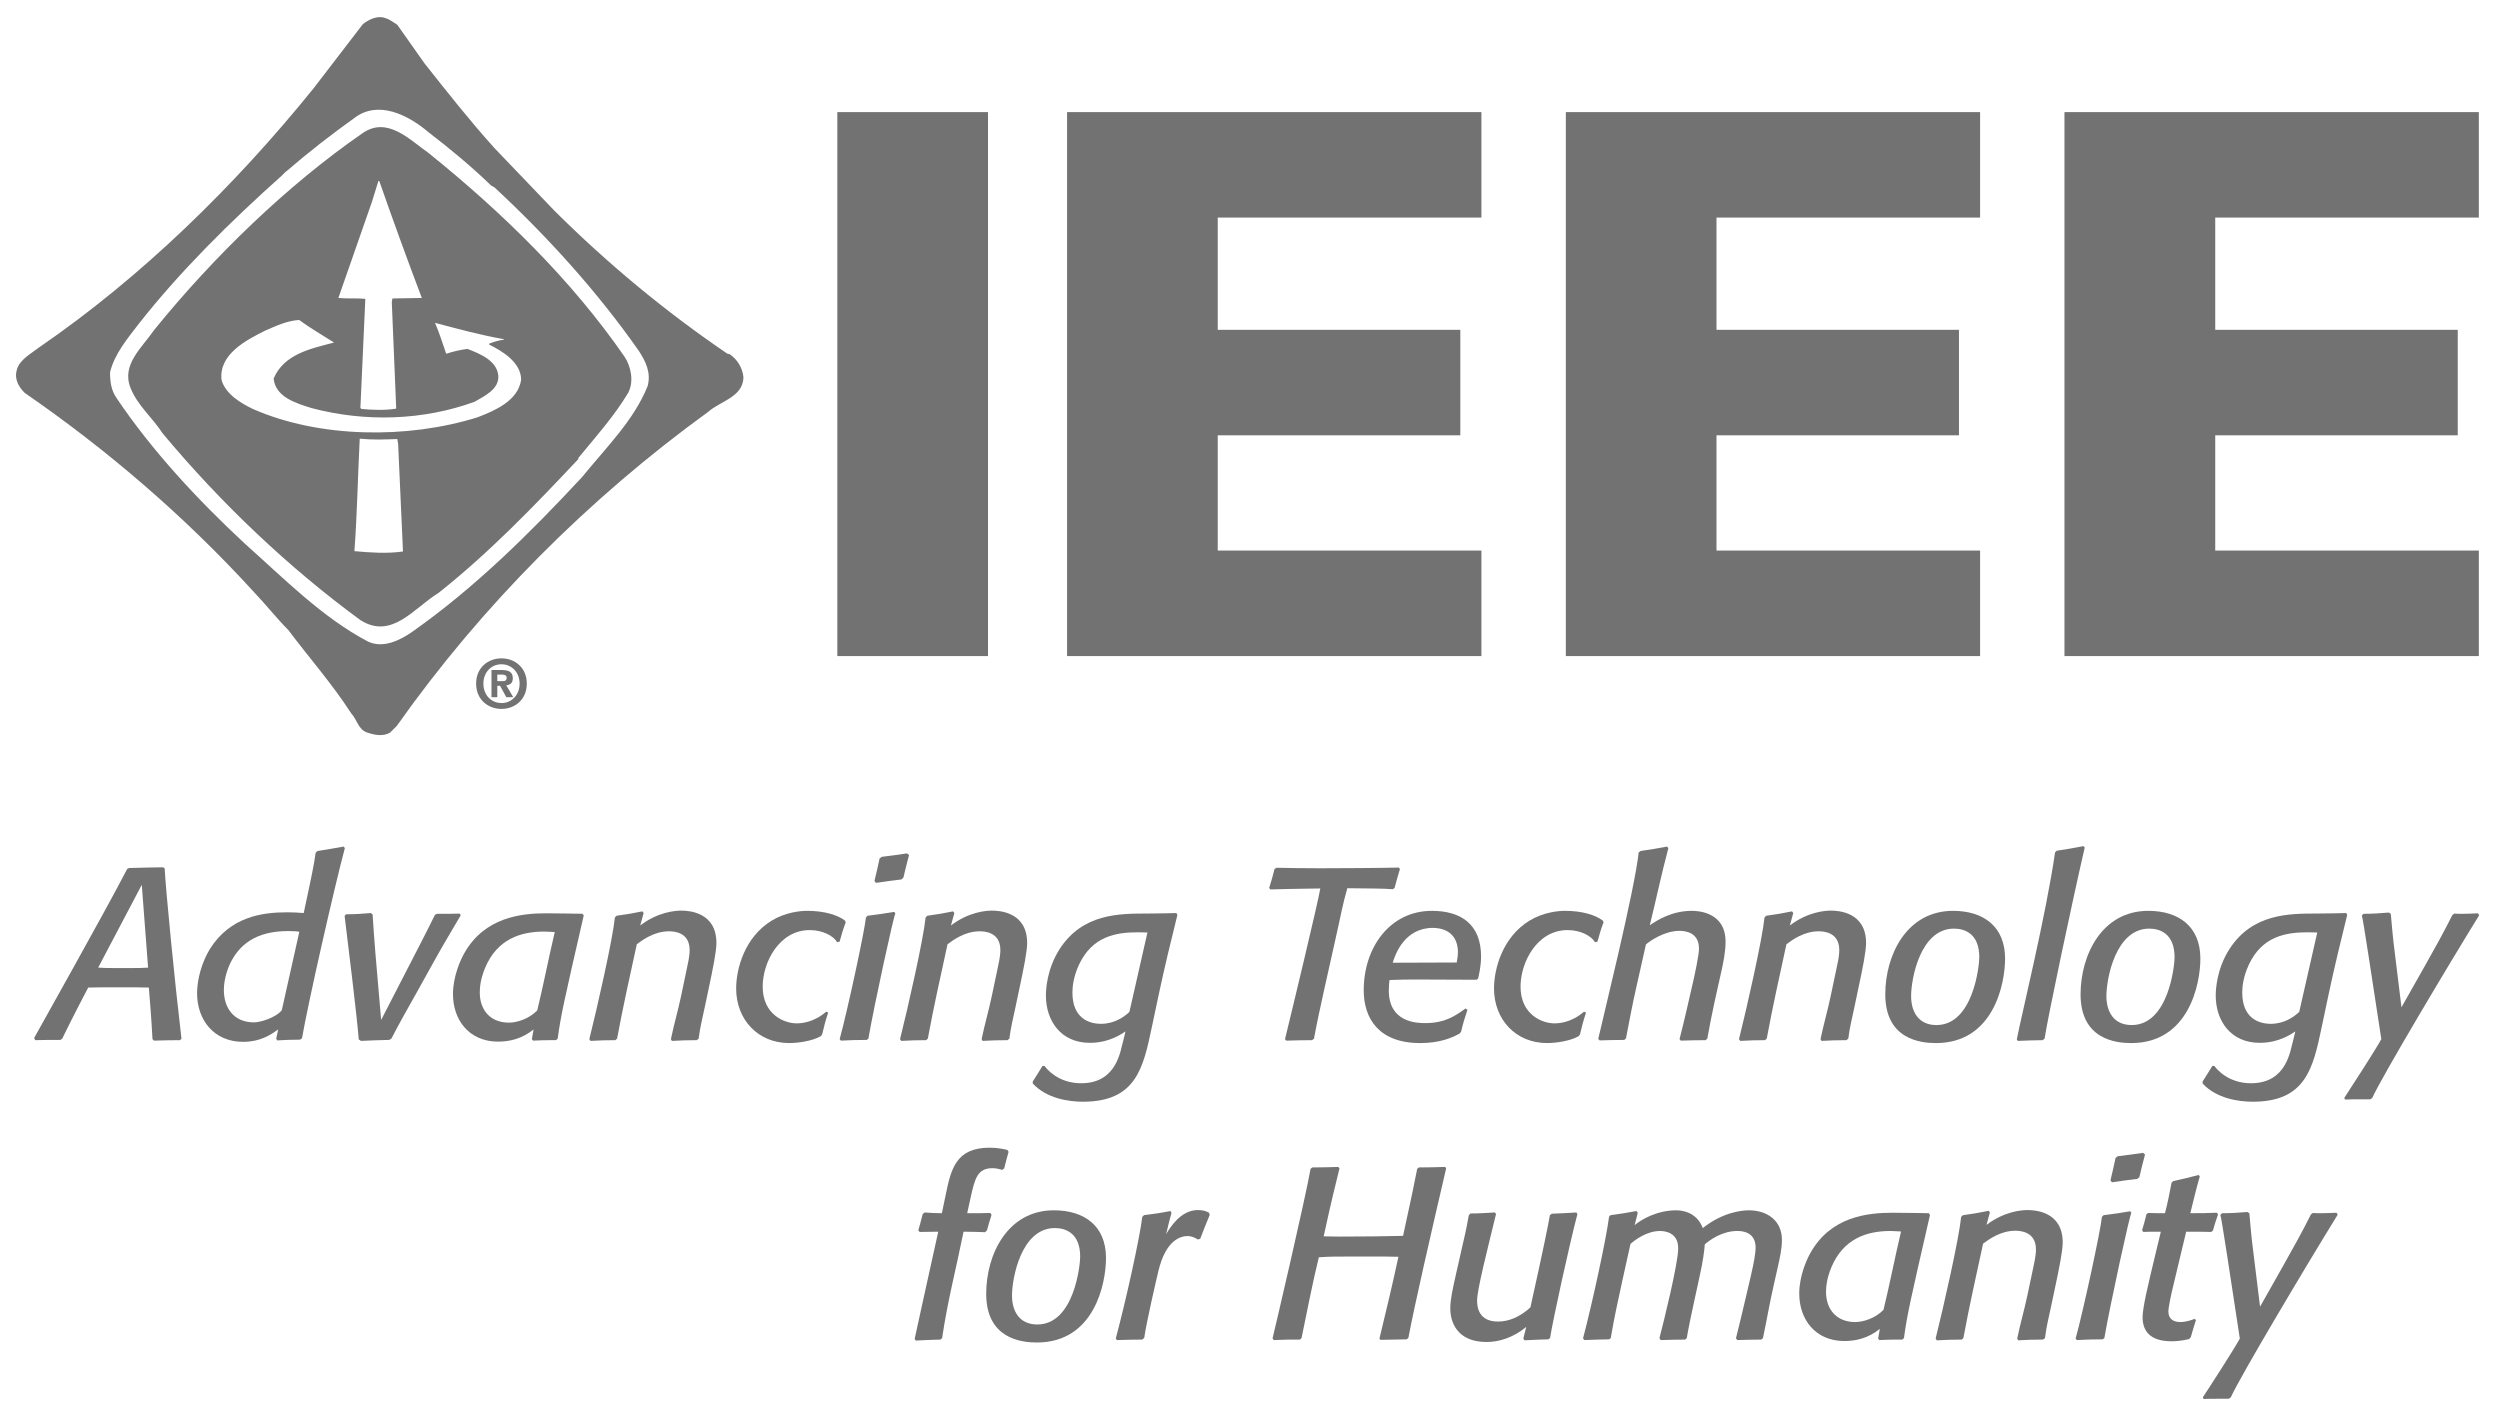 <?xml version="1.0" encoding="iso-8859-1"?>
<!-- Generator: Adobe Illustrator 26.0.1, SVG Export Plug-In . SVG Version: 6.00 Build 0)  -->
<svg version="1.1" id="Layer_1" xmlns="http://www.w3.org/2000/svg" xmlns:xlink="http://www.w3.org/1999/xlink" x="0px" y="0px"
	 viewBox="0 0 348.671 198" style="enable-background:new 0 0 348.671 198;" xml:space="preserve">
<g>
	<g>
		<path style="fill:#727272;" d="M25.105,145.07c-1.359,0-2.309,0.033-3.634,0.066l-0.204-0.205
			c-0.102-1.561-0.137-2.68-0.273-4.247l-0.237-2.95c-0.848-0.034-2.512-0.034-3.363-0.034H15.56c-0.916,0-1.798,0-3.259,0.034
			l-1.323,2.545c-0.816,1.561-1.359,2.684-2.139,4.248l-0.137,0.303l-0.272,0.205c-1.288,0-2.206,0-3.53,0.034l-0.137-0.308
			c0.612-1.15,9.78-17.386,12.972-23.567l0.273-0.133c1.765-0.037,3.463-0.1,4.753-0.1l0.205,0.163
			c0.136,2.856,1.392,15.725,2.342,23.739L25.105,145.07z M19.773,123.404l-6.08,11.548c0.85,0.061,1.562,0.061,2.308,0.061h2.311
			c0.883,0,1.494,0,2.342-0.061L19.773,123.404z"/>
	</g>
	<g>
		<path style="fill:#727272;" d="M41.849,145.001c-1.188,0-2.001,0.034-3.192,0.102l-0.135-0.239l0.271-1.288
			c-1.085,0.778-2.512,1.728-4.889,1.728c-4.075,0-6.418-3.053-6.418-6.789c0-1.87,0.645-4.312,1.799-6.18
			c2.853-4.514,7.335-5.098,10.765-5.098c0.85,0,1.46,0.034,2.308,0.105c1.189-5.534,1.427-6.72,1.666-8.42l0.27-0.237
			c1.36-0.203,2.276-0.375,3.634-0.614l0.17,0.205c-1.528,5.741-5.128,21.6-5.976,26.52L41.849,145.001z M41.747,129.957
			c-0.272-0.069-0.848-0.103-1.562-0.103c-4.618,0-6.892,2.008-8.115,4.583c-0.237,0.516-0.849,2.008-0.849,3.634
			c0,2.512,1.392,4.519,4.211,4.519c0.816,0,2.988-0.611,3.871-1.698L41.747,129.957z"/>
		<path style="fill:#727272;" d="M54.277,145.035c-1.46,0.034-2.478,0.067-3.939,0.138l-0.305-0.209
			c-0.237-3.156-1.528-13.58-1.97-17.211l0.205-0.239c1.291,0,2.205-0.069,3.462-0.172l0.239,0.203
			c0.136,1.936,0.204,3.297,0.374,5.231l0.814,9.475c5.737-11.139,6.486-12.564,7.505-14.67l0.305-0.136h1.291
			c0.679,0,1.154,0,1.834-0.033l0.169,0.237c-1.019,1.761-2.306,3.869-3.362,5.773l-2.852,5.124
			c-1.222,2.175-2.309,4.08-3.465,6.317L54.277,145.035z"/>
		<path style="fill:#727272;" d="M77.541,145.07h-0.883c-0.851,0-1.461,0.033-2.31,0.066l-0.17-0.205l0.237-1.355
			c-1.595,1.288-3.292,1.697-4.958,1.697c-4.006,0-6.281-2.991-6.281-6.624c0-2.511,1.085-4.855,1.597-5.741
			c2.82-4.956,7.844-5.533,11.409-5.533c1.596,0,5.059,0.069,5.059,0.069l0.171,0.237c-2.752,11.984-3.192,13.919-3.634,17.181
			L77.541,145.07z M70.986,142.626c1.052,0,2.749-0.481,3.941-1.702c0.848-3.463,1.527-7.028,2.443-10.934
			c-0.407,0-0.916-0.066-1.459-0.066c-3.259,0-6.553,1.016-8.252,5.056c-0.203,0.477-0.746,1.838-0.746,3.431
			C66.912,140.826,68.339,142.626,70.986,142.626z"/>
		<path style="fill:#727272;" d="M97.169,145.07c-1.291,0-2.173,0.033-3.464,0.103l-0.136-0.242
			c0.476-2.273,0.952-3.802,1.427-6.041l0.813-3.877c0.103-0.506,0.374-1.591,0.374-2.511c0-2.512-2.207-2.614-2.886-2.614
			c-2.073,0-3.701,1.224-4.482,1.802c-0.952,4.38-1.937,8.763-2.753,13.173l-0.236,0.206c-1.292,0-2.173,0.033-3.465,0.103
			l-0.168-0.242c1.119-4.478,3.259-13.922,3.565-16.978l0.238-0.236c1.323-0.172,2.274-0.341,3.6-0.611l0.17,0.236l-0.476,1.734
			c2.477-1.9,4.924-2.073,5.705-2.073c1.017,0,4.923,0.173,4.923,4.516c0,1.12-0.441,3.397-1.121,6.553l-0.509,2.412
			c-0.339,1.633-0.646,2.747-0.849,4.38L97.169,145.07z"/>
		<path style="fill:#727272;" d="M114.454,144.527c-1.189,0.678-3.194,0.948-4.381,0.948c-4.38,0-7.402-3.295-7.402-7.606
			c0-2.822,1.224-7.198,4.959-9.475c1.97-1.188,4.041-1.361,4.958-1.361c2.378,0,4.245,0.58,5.262,1.361l0.102,0.239
			c-0.373,0.983-0.577,1.694-0.848,2.683l-0.34,0.1c-0.542-0.916-2.037-1.698-3.837-1.698c-4.246,0-6.555,4.484-6.555,7.878
			c0,3.972,3.09,5.131,4.722,5.131c0.576,0,2.342-0.07,4.141-1.633l0.271,0.134c-0.373,1.124-0.577,1.902-0.848,3.059
			L114.454,144.527z"/>
		<path style="fill:#727272;" d="M120.874,145.035c-1.324,0-2.275,0.034-3.599,0.1l-0.171-0.205
			c1.086-3.936,3.498-15.142,3.666-16.978l0.24-0.236c1.392-0.172,2.343-0.305,3.702-0.541l0.169,0.236
			c-0.169-0.036-2.988,12.901-3.769,17.452L120.874,145.035z M125.728,122.654c-1.324,0.172-2.24,0.273-3.565,0.48l-0.202-0.275
			c0.27-1.155,0.475-1.967,0.711-3.124l0.307-0.236c1.323-0.17,2.241-0.272,3.53-0.478l0.273,0.238
			c-0.305,1.123-0.509,1.973-0.78,3.125L125.728,122.654z"/>
		<path style="fill:#727272;" d="M140.503,145.07c-1.291,0-2.173,0.033-3.462,0.103l-0.137-0.242
			c0.476-2.273,0.952-3.802,1.427-6.041l0.816-3.877c0.1-0.506,0.372-1.591,0.372-2.511c0-2.512-2.208-2.614-2.885-2.614
			c-2.072,0-3.702,1.224-4.483,1.802c-0.951,4.38-1.936,8.763-2.752,13.173l-0.237,0.206c-1.291,0-2.173,0.033-3.466,0.103
			l-0.168-0.242c1.12-4.478,3.259-13.922,3.565-16.978l0.238-0.236c1.324-0.172,2.276-0.341,3.601-0.611l0.169,0.236l-0.476,1.734
			c2.48-1.9,4.923-2.073,5.705-2.073c1.017,0,4.924,0.173,4.924,4.516c0,1.12-0.442,3.397-1.123,6.553l-0.508,2.412
			c-0.338,1.633-0.644,2.747-0.848,4.38L140.503,145.07z"/>
		<path style="fill:#727272;" d="M164.207,127.613c-0.95,3.838-1.801,7.339-2.616,11.17l-0.949,4.484
			c-1.19,5.638-2.173,10.389-9.611,10.389c-2.036,0-5.092-0.473-6.995-2.544v-0.275c0.51-0.78,0.849-1.355,1.359-2.17h0.27
			c0.919,1.189,2.616,2.412,5.128,2.412c5.062,0,5.468-4.688,5.842-5.845l0.338-1.388c-2.24,1.558-4.244,1.595-4.99,1.595
			c-4.009,0-6.112-3.056-6.112-6.589c0-0.847,0.134-3.734,1.935-6.519c3.193-4.923,8.287-4.923,12.191-4.923
			c1.698,0,4.073-0.07,4.073-0.07L164.207,127.613z M160.03,130.056c0,0-1.018-0.03-1.326-0.03c-3.056,0-6.35,0.542-8.218,4.512
			c-0.814,1.77-0.916,3.161-0.916,3.908c0,3.533,2.275,4.345,3.972,4.345c1.869,0,3.227-0.952,3.976-1.663L160.03,130.056z"/>
		<path style="fill:#727272;" d="M182.986,145.07c-1.325,0-2.241,0.033-3.6,0.066l-0.169-0.205
			c0.816-3.33,4.619-19.116,4.925-21.019c-3.737,0.034-5.366,0.103-6.962,0.136l-0.172-0.206c0.306-0.983,0.512-1.658,0.75-2.647
			l0.272-0.17c1.559,0.037,4.041,0.07,6.078,0.07c1.969,0,8.928-0.033,10.969-0.1l0.172,0.2c-0.275,0.884-0.481,1.664-0.753,2.647
			l-0.234,0.173c-1.362-0.103-3.362-0.103-6.35-0.137c-0.678,2.312-0.95,4.006-1.497,6.386l-1.728,7.744
			c-0.509,2.306-0.988,4.481-1.428,6.856L182.986,145.07z"/>
	</g>
	<g>
		<path style="fill:#727272;" d="M203.611,144.118c-1.156,0.676-2.922,1.358-5.534,1.358c-5.809,0-7.881-3.461-7.881-7.372
			c0-5.941,3.634-11.07,9.509-11.07c4.006,0,6.856,1.834,6.856,6.356c0,1.388-0.3,2.576-0.409,3.091l-0.231,0.164
			c-1.769,0-4.997-0.033-7.947-0.033c-1.531,0-2.65,0-4.178,0.069c-0.034,0.203-0.1,0.812-0.1,1.461
			c0,4.448,3.869,4.548,5.094,4.548c2.819,0,4.275-1.089,5.603-2.037l0.269,0.173c-0.372,1.119-0.612,1.901-0.881,3.053
			L203.611,144.118z M203.171,134.237c0.131-0.784,0.169-1.122,0.169-1.492c-0.069-3.091-2.616-3.334-3.497-3.334
			c-3.909,0-5.231,3.603-5.603,4.859C194.24,134.27,200.996,134.237,203.171,134.237z"/>
		<path style="fill:#727272;" d="M220.149,144.527c-1.188,0.678-3.191,0.948-4.378,0.948c-4.381,0-7.403-3.295-7.403-7.606
			c0-2.822,1.222-7.198,4.956-9.475c1.972-1.188,4.037-1.361,4.959-1.361c2.375,0,4.241,0.58,5.259,1.361l0.106,0.239
			c-0.375,0.983-0.578,1.694-0.85,2.683l-0.338,0.1c-0.547-0.916-2.041-1.698-3.837-1.698c-4.247,0-6.556,4.484-6.556,7.878
			c0,3.972,3.091,5.131,4.722,5.131c0.572,0,2.338-0.07,4.138-1.633l0.275,0.134c-0.372,1.124-0.578,1.902-0.847,3.059
			L220.149,144.527z"/>
		<path style="fill:#727272;" d="M237.874,145.07c-1.287,0-2.203,0.033-3.462,0.066l-0.172-0.205
			c0.306-1.224,0.678-2.68,0.953-3.903l0.981-4.28c0.203-0.916,0.781-3.531,0.781-4.447c0-2.376-2.103-2.476-2.716-2.476
			c-2.103,0-4.109,1.392-4.684,1.897l-1.359,6.048c-0.544,2.375-0.95,4.652-1.428,7.061l-0.237,0.205
			c-1.253,0-2.169,0.034-3.428,0.067l-0.2-0.202c0.472-2.173,5.125-20.92,5.638-26.016l0.269-0.202
			c1.356-0.203,2.341-0.341,3.703-0.614l0.166,0.239c-0.953,3.567-1.697,7.131-2.584,10.731c1.056-0.714,3.062-2.006,5.881-2.006
			c0.878,0,4.684,0.203,4.684,4.283c0,1.494-0.338,3.055-0.612,4.28l-0.916,4.106c-0.372,1.697-0.712,3.464-1.019,5.161
			L237.874,145.07z"/>
		<path style="fill:#727272;" d="M257.505,145.07c-1.288,0-2.175,0.033-3.463,0.103l-0.137-0.242
			c0.475-2.273,0.95-3.802,1.425-6.041l0.816-3.877c0.103-0.506,0.375-1.591,0.375-2.511c0-2.512-2.209-2.614-2.887-2.614
			c-2.069,0-3.7,1.224-4.484,1.802c-0.95,4.38-1.934,8.763-2.747,13.173l-0.241,0.206c-1.288,0-2.169,0.033-3.459,0.103
			l-0.169-0.242c1.119-4.478,3.253-13.922,3.559-16.978l0.237-0.236c1.325-0.172,2.278-0.341,3.603-0.611l0.169,0.236l-0.475,1.734
			c2.481-1.9,4.922-2.073,5.703-2.073c1.016,0,4.928,0.173,4.928,4.516c0,1.12-0.441,3.397-1.125,6.553l-0.506,2.412
			c-0.341,1.633-0.647,2.747-0.85,4.38L257.505,145.07z"/>
		<path style="fill:#727272;" d="M272.38,127.034c4.209,0,7.266,2.144,7.266,6.661c0,3.564-1.631,11.781-9.647,11.781
			c-2.138,0-7.063-0.512-7.063-6.791C262.936,133.182,265.93,127.034,272.38,127.034z M270.068,142.963
			c5.131,0,5.981-8.288,5.981-9.441c0-3.294-2.006-4.008-3.534-4.008c-4.684,0-5.975,6.966-5.975,9.408
			C266.54,141.095,267.558,142.963,270.068,142.963z"/>
		<path style="fill:#727272;" d="M284.877,145.07c-1.256,0.033-2.172,0.033-3.459,0.103l-0.137-0.209
			c0.506-2.748,4.14-17.622,5.331-26.078l0.237-0.239c1.391-0.2,2.347-0.372,3.738-0.642l0.166,0.205
			c-1.697,7.336-5.128,23.531-5.6,26.655L284.877,145.07z"/>
		<path style="fill:#727272;" d="M299.614,127.034c4.213,0,7.269,2.144,7.269,6.661c0,3.564-1.631,11.781-9.647,11.781
			c-2.141,0-7.063-0.512-7.063-6.791C290.174,133.182,293.164,127.034,299.614,127.034z M297.305,142.963
			c5.131,0,5.978-8.288,5.978-9.441c0-3.294-2.006-4.008-3.534-4.008c-4.684,0-5.972,6.966-5.972,9.408
			C293.777,141.095,294.793,142.963,297.305,142.963z"/>
		<path style="fill:#727272;" d="M327.358,127.613c-0.95,3.838-1.797,7.339-2.612,11.17l-0.947,4.484
			c-1.191,5.639-2.175,10.389-9.612,10.389c-2.038,0-5.091-0.473-6.997-2.544v-0.275c0.512-0.78,0.85-1.355,1.359-2.17h0.272
			c0.919,1.189,2.613,2.412,5.125,2.412c5.059,0,5.472-4.688,5.844-5.845l0.338-1.388c-2.238,1.558-4.247,1.595-4.988,1.595
			c-4.009,0-6.116-3.056-6.116-6.589c0-0.847,0.137-3.734,1.934-6.519c3.194-4.923,8.288-4.923,12.191-4.923
			c1.697,0,4.075-0.07,4.075-0.07L327.358,127.613z M323.183,130.056c0,0-1.019-0.03-1.322-0.03c-3.056,0-6.353,0.542-8.219,4.512
			c-0.819,1.77-0.919,3.161-0.919,3.908c0,3.533,2.275,4.345,3.978,4.345c1.863,0,3.222-0.952,3.969-1.663L323.183,130.056z"/>
		<path style="fill:#727272;" d="M345.768,127.649c-4.078,6.588-13.616,22.581-14.909,25.467l-0.269,0.202h-1.531
			c-0.678,0-1.322,0-2.003,0.036l-0.1-0.237c0.984-1.494,4.347-6.691,5.163-8.186c-1.297-8.45-2.547-16.839-2.719-17.248
			l0.237-0.237c1.294,0,2.206-0.069,3.531-0.173l0.272,0.173c0.172,1.87,0.275,3.189,0.509,5.027l0.981,8.012l3.303-5.839
			c1.284-2.273,2.575-4.589,3.797-7.031l0.272-0.201c0.372,0.033,0.747,0.033,1.122,0.033c0.812,0,1.394-0.033,2.175-0.069
			L345.768,127.649z"/>
	</g>
	<g>
		<path style="fill:#727272;" d="M131.16,186.829c-1.292,0.036-2.173,0.069-3.429,0.137l-0.17-0.206
			c1.188-5.534,0.509-2.275,3.294-14.976c-0.645,0-1.631,0.034-2.583,0.034l-0.202-0.203c0.237-0.848,0.409-1.425,0.612-2.275
			l0.271-0.239c0.882,0.069,1.527,0.103,2.408,0.103l0.51-2.445c0.749-3.634,1.393-6.691,6.145-6.691
			c1.191,0,1.973,0.208,2.481,0.306l0.169,0.272c-0.237,0.852-0.407,1.462-0.612,2.306l-0.27,0.208
			c-0.238-0.036-0.713-0.237-1.324-0.237c-2.14,0-2.479,1.392-3.091,4.108l-0.474,2.173h0.577c0.987,0,1.664,0,2.649-0.034
			l0.17,0.273c-0.239,0.677-0.408,1.359-0.644,2.172l-0.272,0.238c-1.088-0.034-1.868-0.069-2.989-0.069
			c-1.086,5.402-2.208,9.545-2.989,14.842L131.16,186.829z"/>
		<path style="fill:#727272;" d="M146.982,168.798c4.211,0,7.269,2.137,7.269,6.655c0,3.566-1.63,11.784-9.644,11.784
			c-2.138,0-7.064-0.511-7.064-6.791C137.542,174.94,140.532,168.798,146.982,168.798z M144.675,184.723
			c5.126,0,5.976-8.288,5.976-9.442c0-3.289-2.002-4.006-3.53-4.006c-4.687,0-5.978,6.963-5.978,9.408
			C141.142,182.857,142.162,184.723,144.675,184.723z"/>
		<path style="fill:#727272;" d="M159.314,186.829c-1.327,0-2.244,0.036-3.533,0.069l-0.169-0.208
			c1.427-5.33,3.36-14.088,3.701-16.977l0.235-0.236c1.362-0.172,2.345-0.308,3.671-0.577l0.169,0.238
			c-0.272,0.981-0.476,1.866-0.749,2.984c0.51-0.848,2.005-3.359,4.417-3.359c0.746,0,1.22,0.172,1.563,0.375l0.1,0.305
			c-0.509,1.22-0.848,2.072-1.325,3.325l-0.337,0.106c-0.239-0.17-0.78-0.481-1.427-0.481c-0.916,0-3.023,0.481-4.076,4.892
			c-0.306,1.292-1.663,7.131-1.969,9.306L159.314,186.829z"/>
		<path style="fill:#727272;" d="M196.196,186.795c-0.988,0-2.312,0.07-3.669,0.07l-0.138-0.175
			c1.016-4.209,1.731-7.159,2.647-11.409c-1.288-0.033-2.203-0.033-3.463-0.033h-3.566c-1.491,0-2.547,0-4.072,0.103
			c-0.916,3.736-1.634,7.539-2.412,11.275l-0.237,0.203c-1.359,0-2.313,0-3.634,0.069l-0.172-0.238
			c0.378-1.531,4.553-19.392,5.3-23.636l0.24-0.203c1.356,0,2.306-0.034,3.628-0.069l0.169,0.2
			c-0.981,4.078-0.881,3.434-2.206,9.476c0.137,0,1.394,0.036,2.309,0.036c3.025,0,6.453-0.036,8.763-0.102
			c1.191-5.434,1.597-7.434,1.969-9.339l0.234-0.203c1.362,0,2.312-0.034,3.672-0.069l0.134,0.2
			c-2.138,9.17-4.484,19.428-5.266,23.639L196.196,186.795z"/>
		<path style="fill:#727272;" d="M215.952,186.795c-1.216,0.034-2.103,0.07-3.322,0.136l-0.175-0.241l0.409-1.627
			c-1.766,1.456-3.734,2.103-5.534,2.103c-4.144,0-5.059-2.816-5.059-4.652c0-1.22,0.269-2.509,0.881-5.195l0.716-3.158
			c0.338-1.495,0.613-2.547,0.984-4.683l0.237-0.239c1.256,0,2.138-0.07,3.394-0.139l0.169,0.205
			c-1.25,5.161-2.644,10.558-2.644,12.091c0,0.984,0.269,2.919,2.919,2.919c1.528,0,3.056-0.645,4.516-1.972
			c1.766-7.944,2.547-11.784,2.716-12.864l0.269-0.206c1.259-0.033,2.144-0.103,3.434-0.172l0.134,0.239
			c-1.053,3.973-3.462,14.944-3.803,17.252L215.952,186.795z"/>
		<path style="fill:#727272;" d="M245.64,186.829c-1.222,0-2.106,0.036-3.331,0.069l-0.2-0.238c0.506-1.972,0.981-4.04,1.456-6.048
			l0.612-2.614c0.475-2.038,0.678-3.327,0.678-3.972c0-2.273-1.969-2.344-2.547-2.344c-2.103,0-3.803,1.224-4.547,1.869
			c-0.034,0.676-0.237,2.341-0.716,4.447l-0.775,3.569c-0.375,1.73-0.719,3.324-1.022,5.06l-0.241,0.203
			c-1.253,0-2.141,0.036-3.394,0.069l-0.172-0.272c0.544-2.075,2.616-10.428,2.616-12.53c0-2.244-1.903-2.414-2.547-2.414
			c-1.831,0-3.5,1.258-4.109,1.803l-1.122,5.059c-0.644,2.984-1.119,5.058-1.631,8.081l-0.234,0.169
			c-1.291,0.034-2.175,0.034-3.428,0.103l-0.203-0.238c1.319-4.991,3.291-14.161,3.631-16.98l0.2-0.201
			c1.363-0.173,2.313-0.341,3.606-0.578l0.2,0.238l-0.44,1.73c0.95-0.816,3.159-2.07,5.809-2.07c0.778,0,2.85,0.236,3.697,2.476
			c2.822-2.241,5.503-2.476,6.419-2.476c2.481,0,4.619,1.358,4.619,4.142c0,1.156-0.272,2.411-0.575,3.772l-0.581,2.575
			c-0.609,2.684-0.916,4.617-1.491,7.339L245.64,186.829z"/>
		<path style="fill:#727272;" d="M265.302,186.829h-0.881c-0.847,0-1.459,0.036-2.306,0.069l-0.172-0.208l0.234-1.356
			c-1.594,1.292-3.291,1.697-4.959,1.697c-4.006,0-6.281-2.986-6.281-6.622c0-2.511,1.088-4.855,1.6-5.737
			c2.819-4.958,7.844-5.533,11.409-5.533c1.594,0,5.059,0.066,5.059,0.066l0.169,0.239c-2.75,11.986-3.194,13.92-3.634,17.183
			L265.302,186.829z M258.749,184.384c1.053,0,2.753-0.48,3.938-1.7c0.85-3.466,1.528-7.027,2.45-10.931
			c-0.412,0-0.922-0.07-1.463-0.07c-3.262,0-6.556,1.022-8.253,5.059c-0.203,0.48-0.747,1.836-0.747,3.431
			C254.674,182.584,256.102,184.384,258.749,184.384z"/>
		<path style="fill:#727272;" d="M284.93,186.829c-1.284,0-2.172,0.036-3.459,0.102l-0.137-0.241c0.472-2.273,0.95-3.8,1.425-6.042
			l0.819-3.873c0.097-0.505,0.372-1.592,0.372-2.512c0-2.509-2.206-2.614-2.888-2.614c-2.072,0-3.7,1.227-4.484,1.802
			c-0.95,4.378-1.934,8.761-2.75,13.177l-0.238,0.203c-1.288,0-2.172,0.036-3.466,0.102l-0.166-0.241
			c1.119-4.48,3.256-13.922,3.562-16.977l0.238-0.234c1.325-0.173,2.275-0.341,3.603-0.613l0.166,0.234l-0.475,1.733
			c2.484-1.898,4.925-2.07,5.706-2.07c1.019,0,4.925,0.172,4.925,4.514c0,1.122-0.444,3.398-1.122,6.558l-0.509,2.408
			c-0.344,1.633-0.644,2.752-0.844,4.383L284.93,186.829z"/>
		<path style="fill:#727272;" d="M293.255,186.795c-1.325,0-2.278,0.034-3.6,0.103l-0.172-0.208
			c1.084-3.936,3.5-15.144,3.669-16.977l0.237-0.234c1.397-0.173,2.347-0.309,3.7-0.544l0.172,0.234
			c-0.172-0.031-2.987,12.902-3.772,17.456L293.255,186.795z M298.108,164.413c-1.325,0.172-2.241,0.272-3.562,0.48l-0.203-0.273
			c0.272-1.156,0.475-1.969,0.709-3.122l0.306-0.239c1.328-0.17,2.241-0.273,3.534-0.473l0.269,0.236
			c-0.303,1.12-0.509,1.967-0.778,3.122L298.108,164.413z"/>
		<path style="fill:#727272;" d="M305.311,186.76c-1.125,0.27-2.006,0.306-2.447,0.306c-3.228,0-4.041-1.661-4.041-3.362
			c0-1.292,0.712-4.28,1.697-8.391l0.847-3.53h-0.675c-0.647,0-1.125,0-1.769,0.034l-0.169-0.239
			c0.238-0.777,0.406-1.389,0.612-2.239l0.234-0.17c0.888,0.034,1.463,0.034,2.344,0.034c0.409-1.564,0.616-2.686,0.919-4.247
			l0.241-0.236c1.322-0.275,2.237-0.508,3.528-0.848l0.169,0.201c-0.272,0.919-0.441,1.599-0.675,2.516l-0.647,2.614
			c1.391,0,2.34,0,3.7-0.066l0.169,0.233c-0.303,0.819-0.475,1.431-0.712,2.244l-0.237,0.203c-1.291-0.034-2.206-0.034-3.497-0.034
			l-1.834,7.675c-0.169,0.68-0.647,2.784-0.647,3.464c0,1.088,0.784,1.461,1.666,1.461c0.881,0,1.697-0.339,2.003-0.442l0.172,0.172
			c-0.272,0.881-0.478,1.492-0.715,2.375L305.311,186.76z"/>
	</g>
	<g>
		<path style="fill:#727272;" d="M326.036,169.409c-4.075,6.589-13.616,22.58-14.906,25.466l-0.272,0.208h-1.528
			c-0.675,0-1.322,0-2.003,0.03l-0.1-0.238c0.987-1.492,4.347-6.688,5.159-8.184c-1.288-8.453-2.547-16.837-2.716-17.247
			l0.237-0.239c1.294,0,2.209-0.066,3.531-0.17l0.275,0.17c0.166,1.87,0.269,3.189,0.506,5.023l0.988,8.016l3.297-5.841
			c1.284-2.273,2.575-4.584,3.797-7.031l0.272-0.202c0.375,0.034,0.747,0.034,1.122,0.034c0.816,0,1.394-0.034,2.172-0.066
			L326.036,169.409z"/>
	</g>
	<polygon style="fill:#727272;" points="116.78,91.502 116.78,15.636 137.795,15.636 137.795,91.502 116.78,91.502 	"/>
	<polygon style="fill:#727272;" points="148.823,91.502 148.823,15.636 206.611,15.636 206.611,30.345 169.836,30.345 
		169.836,45.999 203.668,45.999 203.668,60.712 169.836,60.712 169.836,76.785 206.611,76.785 206.611,91.502 148.823,91.502 	"/>
	<polygon style="fill:#727272;" points="218.386,91.502 218.386,15.636 276.161,15.636 276.161,30.345 239.396,30.345 
		239.396,45.999 273.214,45.999 273.214,60.712 239.396,60.712 239.396,76.785 276.161,76.785 276.161,91.502 218.386,91.502 	"/>
	<polygon style="fill:#727272;" points="287.927,91.502 287.927,15.636 345.718,15.636 345.718,30.345 308.955,30.345 
		308.955,45.999 342.777,45.999 342.777,60.712 308.955,60.712 308.955,76.785 345.718,76.785 345.718,91.502 287.927,91.502 	"/>
	<path style="fill:#727272;" d="M49.382,16.489c3.35-2.607,7.565-0.442,10.384,1.956c2.952,2.257,6.027,4.813,8.725,7.427
		l0.491,0.281c7.473,6.934,14.413,14.639,20.116,22.787c0.924,1.417,1.741,3.024,1.225,4.906c-1.902,4.753-5.765,8.544-9.143,12.691
		c-7.309,7.869-15.017,15.48-23.648,21.552c-1.746,1.234-4.101,2.374-6.192,1.395c-6.352-3.326-11.709-8.773-17.27-13.737
		c-6.448-5.98-12.921-12.941-17.809-20.223c-0.726-1.024-0.93-2.284-0.909-3.631c0.629-2.515,2.35-4.584,3.98-6.702
		c5.776-7.359,12.849-14.341,19.993-20.717c0.165-0.164,0.47-0.511,0.728-0.677C43.12,21.145,46.168,18.796,49.382,16.489
		L49.382,16.489z M59.202,8.831L55.41,3.456c-0.466-0.284-1.046-0.752-1.559-0.891c-1.12-0.484-2.326,0.101-3.238,0.794l-6.864,8.94
		C32.739,25.936,19.704,38.67,5.483,48.431c-1.124,0.878-2.796,1.735-3.143,3.184c-0.374,1.302,0.305,2.377,1.112,3.185
		c11.388,7.846,22.276,17.156,31.966,27.775c1.721,1.809,3.116,3.605,4.798,5.302c2.834,3.773,6.165,7.572,8.77,11.619
		c0.816,0.856,0.957,2.258,2.235,2.675c1,0.345,2.235,0.581,3.188,0l0.949-0.953C67.14,84.525,82.083,69.536,98.779,57.434
		c1.672-1.494,4.862-2.05,4.908-4.82c-0.119-1.277-0.862-2.536-1.959-3.235l-0.274-0.044c-8.592-5.844-16.596-12.455-24.138-19.953
		l-8.334-8.706C65.604,16.932,62.324,12.787,59.202,8.831L59.202,8.831z M50.613,18.542c3.426-2.334,6.498,0.928,9.152,2.793
		c10.262,8.259,19.946,17.713,27.323,28.39c0.931,1.378,1.351,3.517,0.517,5.076c-1.914,3.193-4.494,6.104-6.941,9.062v0.16
		c-6.101,6.494-12.544,13.172-19.507,18.671c-3.397,2.068-6.516,6.584-10.893,3.787C40.3,79.196,30.764,70.144,22.679,60.433
		c-1.37-2.138-3.511-3.887-4.464-6.307c-1.33-3.279,1.603-5.632,3.282-8.101C29.74,35.859,39.976,25.89,50.613,18.542L50.613,18.542
		z M52.776,25.242l-0.928,2.98l-4.656,13.336c1.166,0.119,2.609,0,3.755,0.119v0.11L50.265,56.87l0.118,0.162
		c1.489,0.144,3.349,0.22,4.866-0.04v-0.238l-0.607-14.632l0.091-0.495l4.097-0.069c-2.044-5.398-4.026-10.851-5.934-16.316H52.776
		L52.776,25.242z M36.93,46.138c-2.611,1.309-6.452,3.287-6.03,6.869c0.56,1.956,2.677,3.218,4.352,4.025
		c9.262,4.08,21.557,4.22,31.335,1.173c2.414-0.933,5.654-2.282,6.098-5.239c-0.027-2.444-2.612-3.982-4.471-4.917v-0.116
		c0.648-0.257,1.393-0.486,2.065-0.558V47.31c-3.276-0.586-6.438-1.442-9.61-2.282c0.611,1.392,1.052,2.86,1.561,4.307
		c0.953-0.305,1.931-0.537,2.959-0.676c1.673,0.651,4.068,1.583,4.305,3.675c0.186,1.955-1.954,2.908-3.306,3.702
		c-7.171,2.61-15.241,2.864-22.721,0.882c-2.067-0.653-5.048-1.489-5.305-4.119c1.467-3.463,5.259-4.184,8.427-5.026
		c-1.628-1.048-3.284-1.977-4.862-3.145C40.024,44.723,38.467,45.468,36.93,46.138L36.93,46.138z M50.172,61.181
		c-0.278,5.356-0.347,10.314-0.742,15.687c2.12,0.191,4.512,0.377,6.773,0.048l-0.674-14.97L55.41,61.23
		C53.687,61.298,52.058,61.368,50.172,61.181L50.172,61.181z"/>
	<g>
		<path style="fill-rule:evenodd;clip-rule:evenodd;fill:#727272;" d="M69.943,91.82c-1.873,0-3.54,1.297-3.54,3.52
			c0,2.231,1.666,3.532,3.54,3.532c1.862,0,3.53-1.301,3.53-3.532C73.474,93.117,71.805,91.82,69.943,91.82z M69.943,98.058v-0.011
			c-1.398,0.011-2.524-1.077-2.524-2.706c0-1.62,1.127-2.698,2.524-2.698c1.365,0,2.527,1.078,2.527,2.698
			C72.471,96.97,71.308,98.058,69.943,98.058z M71.521,94.59c0-0.87-0.574-1.143-1.557-1.143h-1.418v3.793h0.812v-1.594h0.386
			l0.873,1.594h0.967l-0.98-1.663C71.118,95.534,71.521,95.286,71.521,94.59z M70.081,94.999h-0.723v-0.916h0.572
			c0.309,0,0.73,0.032,0.73,0.424C70.659,94.926,70.445,94.999,70.081,94.999z"/>
	</g>
</g>
</svg>
